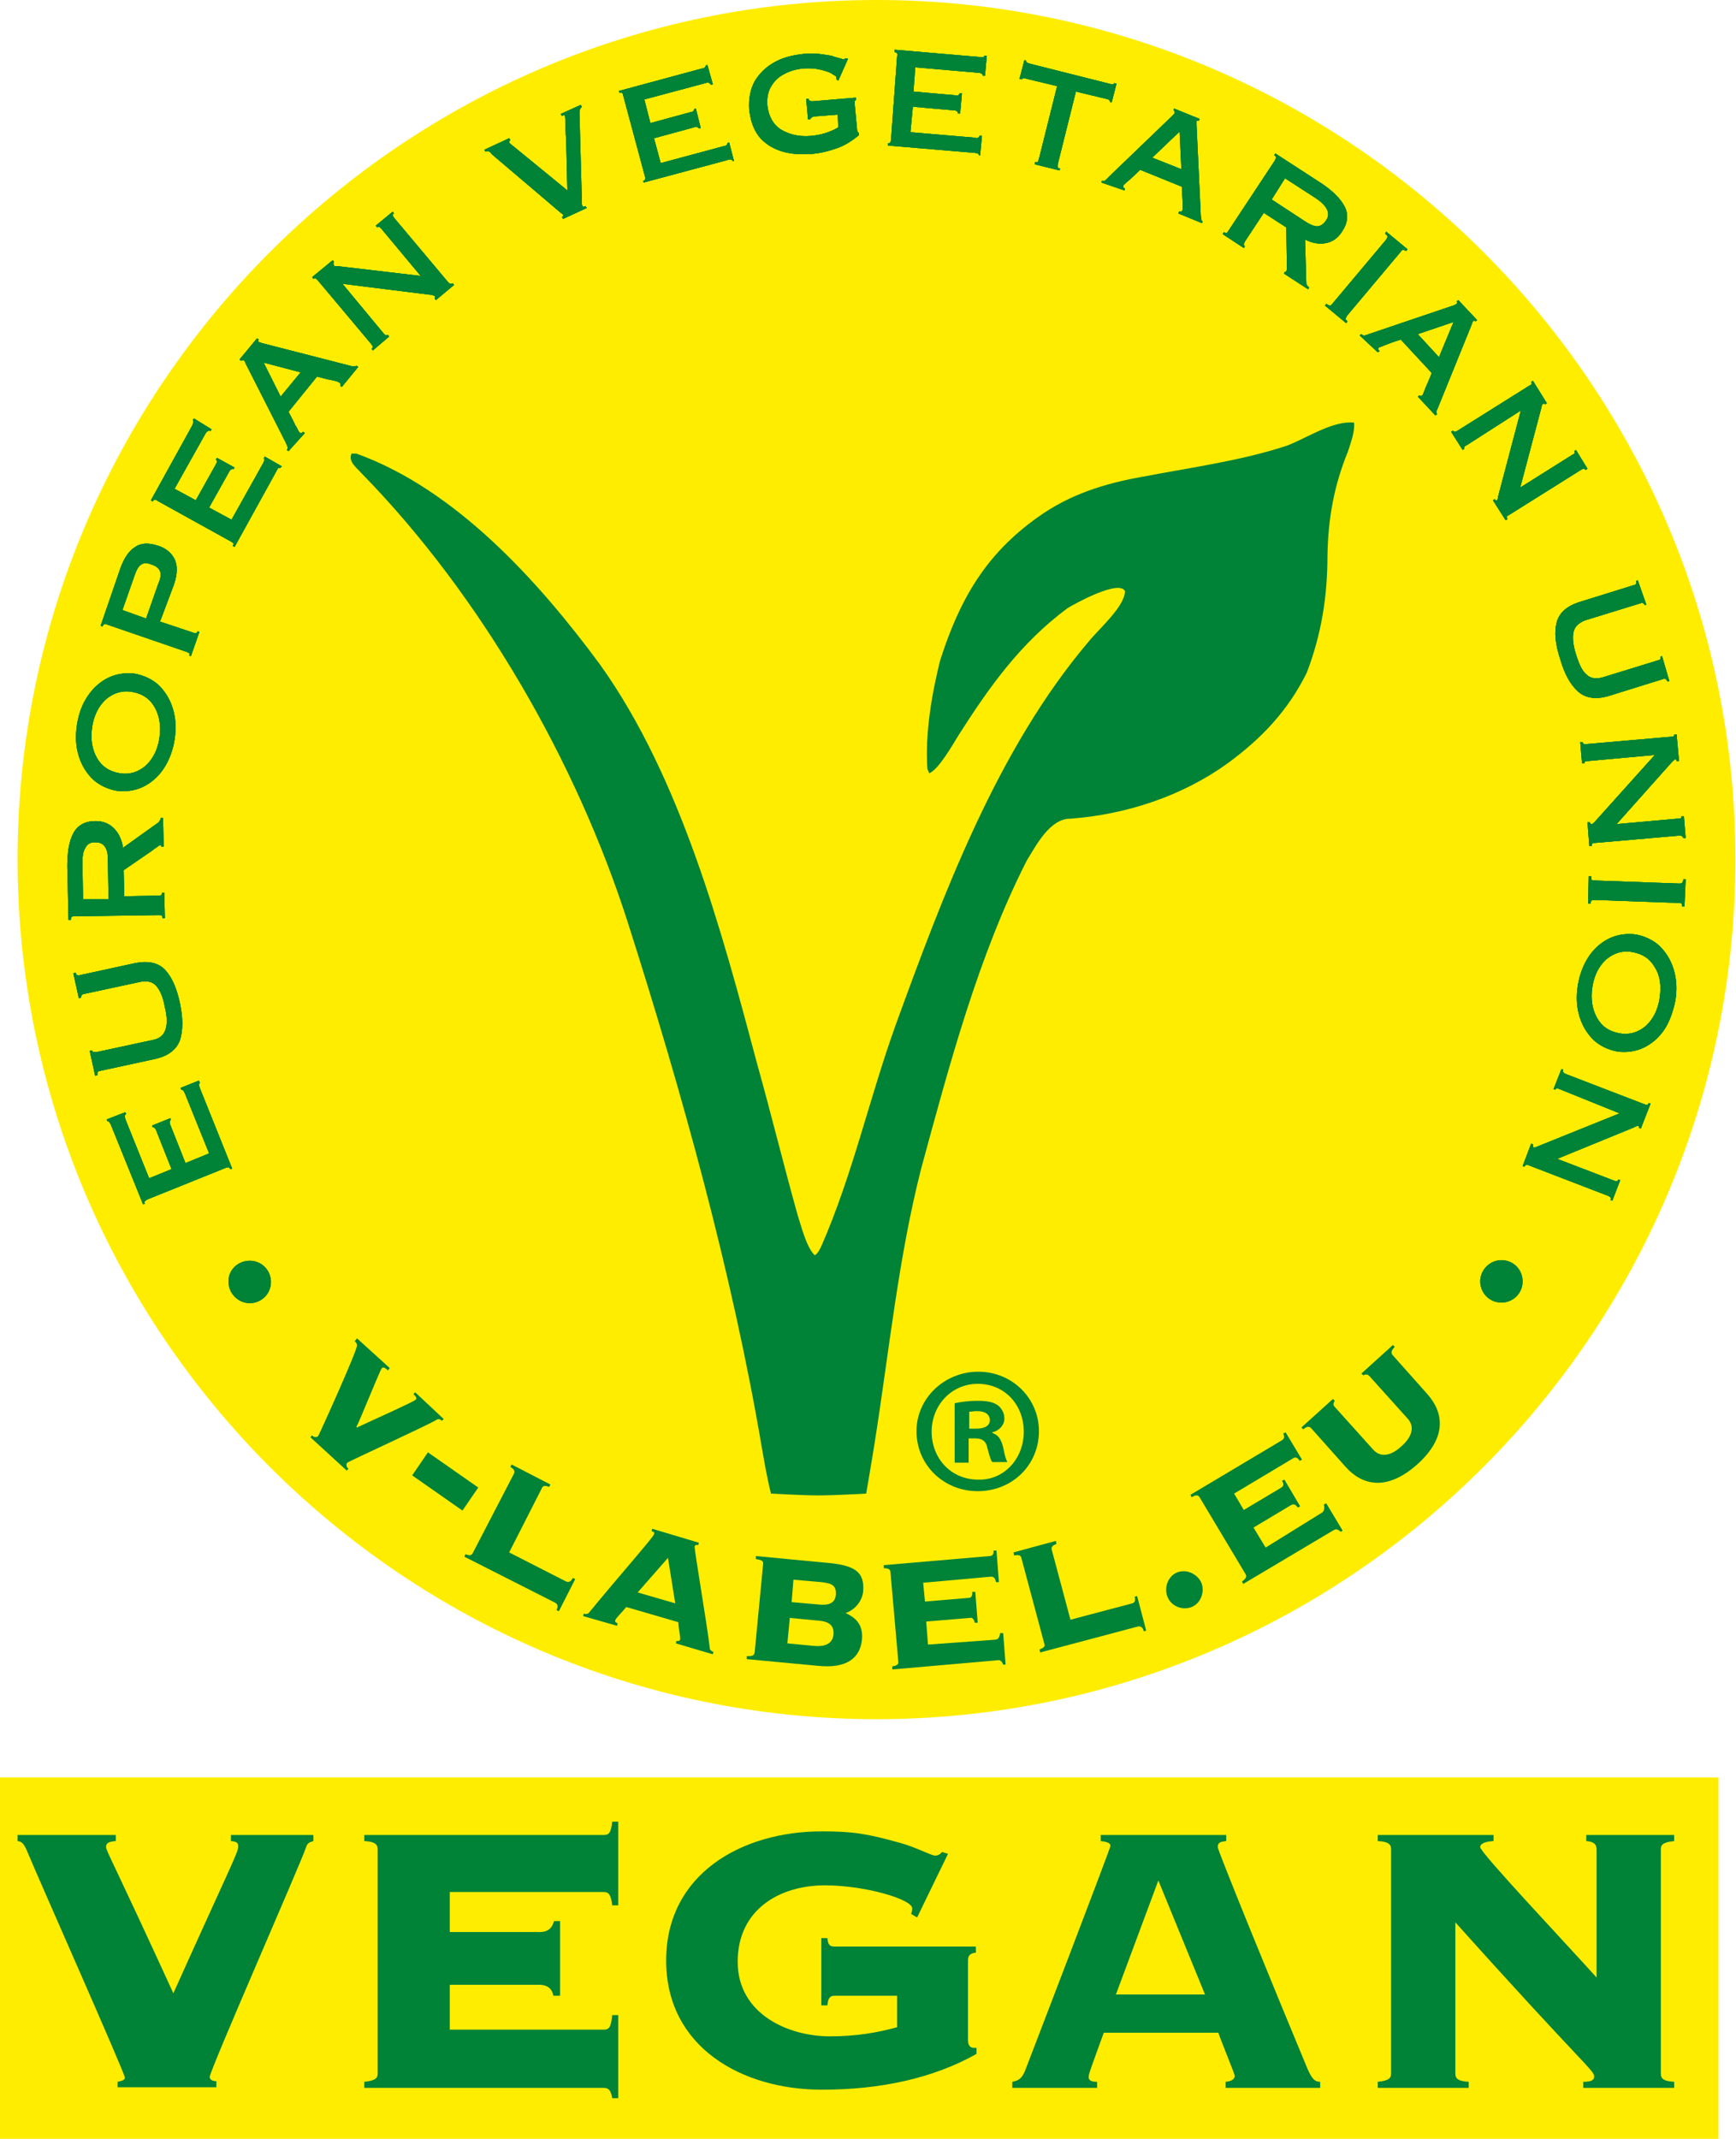 <svg version="1.1" id="Ebene_1" xmlns="http://www.w3.org/2000/svg" xmlns:xlink="http://www.w3.org/1999/xlink" x="0" y="0" viewBox="0 0 286.4 352.7" xml:space="preserve"><style>.st0,.st1{fill-rule:evenodd;clip-rule:evenodd}.st0{clip-path:url(#SVGID_2_);fill:#ffed00}.st1{fill:#008237}.st1,.st2{clip-path:url(#SVGID_2_)}.st3{fill:#008237}</style><defs><path id="SVGID_1_" d="M-276-157.3h841.9V438H-276z"/></defs><clipPath id="SVGID_2_"><use xlink:href="#SVGID_1_" overflow="visible"/></clipPath><path class="st0" d="M144.6 283.5c78.1 0 141.7-63.7 141.7-141.7C286.4 63.7 222.7 0 144.6 0 66.6 0 2.9 63.7 2.9 141.7c0 78.1 63.7 141.8 141.7 141.8"/><path class="st1" d="M142.9 246.3s1-5.8 1.4-8.4c2.4-15.1 3.9-30.5 7.7-45.3 4.6-16.9 9.4-35 17.4-50.7 1.5-2.4 3.8-7 7.3-6.9 9.1-.7 18.3-3.7 25.8-9.1 5.6-4.1 10-8.7 13.1-15 2.4-6.3 3.4-12.5 3.4-19.3.1-6.1 1.1-11.6 3.4-17.2.5-1.6 1.1-3.1 1-4.7-3.5-.4-7.9 2.6-11.1 3.8-7.6 2.5-15.9 3.6-23.7 5.1-6.3 1.1-12.1 2.9-17.4 6.7-8.6 6.1-12.9 13.6-16.1 23.6-1.4 5.6-2.5 12.1-2.1 17.9l.3.7c1.5-.5 4-4.9 4.8-6.2 5.1-8 10.2-15.2 18-21 1.3-.8 8.6-4.8 9.5-2.8-.1 2.6-4.3 6.2-6 8.3-15.1 17.8-24 41.7-31.9 63.4-4.3 12-7.1 24.7-12.2 36.3-.2.4-.6 1.3-1.1 1.5-1.4-1.4-2.2-4.8-2.8-6.6-2.3-8.2-4.4-16.8-6.7-25-5.8-21.8-12.6-47.2-25.9-65.8-10.1-13.7-23.8-28.9-40.2-34.8H58c-.6 1.3.8 2.3 1.6 3.2 19.7 20.1 35.5 47.6 44 74.2 8.9 27.9 17.2 57.7 22.1 86.6.4 2.3.9 5.2 1.5 7.5 0 0 5.3.3 7.8.3 2.6 0 7.9-.3 7.9-.3M32.8 178.2l-3 1.2.1.3c.1 0 .2 0 .3.1.1.1.2.3.3.5l4 9.9-3.9 1.6-2.5-6.3c-.1-.2-.1-.4-.1-.6 0-.1.1-.2.2-.2l-.1-.3-3 1.2.1.3c.1 0 .2 0 .3.1.1.1.2.2.3.5l2.5 6.3-3.7 1.5-3.9-9.7c-.1-.3-.1-.4-.1-.6 0-.1.1-.2.2-.3l-.1-.3-3.1 1.2.1.3c.1 0 .2 0 .3.1.1.1.2.3.3.5l5.3 13.1.3-.1c-.1-.2-.1-.3 0-.4.1-.1.2-.2.4-.3l12.9-5.2c.2-.1.4-.1.5-.1.1 0 .2.1.3.3l.3-.1-5.3-13.2c-.1-.2-.1-.4-.2-.6 0-.1 0-.2.2-.3l-.2-.4zM15.7 177.4l.4-.1c-.1-.2 0-.4 0-.5.1-.1.2-.2.4-.2l9.2-2c2.1-.5 3.4-1.5 4-3.1.5-1.6.5-3.6 0-6s-1.3-4.3-2.4-5.5c-1.1-1.2-2.7-1.6-4.9-1.2l-9.2 2c-.2.1-.4 0-.5 0-.1-.1-.2-.2-.2-.4l-.4.1.9 4.1.4-.1c0-.2 0-.3.1-.4.1-.1.2-.2.4-.2l9.3-2c1.1-.2 2 0 2.6.7.6.7 1.1 1.8 1.4 3.5.4 1.6.4 2.8.1 3.7-.3.9-1 1.5-2.1 1.7l-9.3 2h-.5c-.1 0-.2-.2-.2-.3l-.4.1.9 4.1zM13.7 148.3l-.1-6c0-1.1.1-1.9.5-2.5.3-.6.8-.9 1.5-.9s1.2.1 1.6.6c.4.4.6 1.2.6 2.3l.1 6.5h-4.2zm6.7-4.8l4.8-3.3c.2-.2.4-.3.7-.5.2-.2.4-.3.6-.3.1 0 .1 0 .1.1v.1h.4l-.1-4.7h-.4c0 .2-.1.4-.2.5-.1.2-.2.3-.4.4l-5.6 4c-.2-1.3-.7-2.4-1.5-3.2-.8-.8-1.8-1.2-3-1.2-1.8 0-3 .7-3.7 2-.7 1.3-1 3.1-1 5.5l.2 8.8h.4c0-.2 0-.4.1-.5.1-.1.3-.1.5-.1l13.9-.2c.2 0 .4 0 .5.1.1.1.1.2.1.4h.4l-.1-4.2h-.4c0 .2 0 .3-.1.4-.1.1-.3.1-.5.1l-5.6.1-.1-4.3zM12.7 119.5c-.3 1.9-.2 3.6.3 5.2s1.3 2.8 2.3 3.8c1.1 1 2.4 1.6 3.9 1.9 1.5.2 3 0 4.3-.6 1.3-.6 2.5-1.6 3.4-2.9.9-1.3 1.6-3 1.9-4.9.3-1.9.2-3.6-.3-5.2s-1.3-2.8-2.3-3.8c-1.1-1-2.4-1.6-3.9-1.9-1.5-.2-3 0-4.3.6-1.3.6-2.5 1.6-3.4 2.9-1 1.4-1.6 3-1.9 4.9m2.5.4c.3-2 1.1-3.5 2.3-4.6 1.2-1 2.6-1.5 4.3-1.2 1.7.3 2.9 1.1 3.7 2.5.8 1.4 1.1 3.1.8 5.1-.3 2-1.1 3.5-2.3 4.6-1.2 1-2.6 1.5-4.3 1.2-1.7-.3-2.9-1.1-3.7-2.5-.8-1.4-1.1-3.1-.8-5.1M28.7 96.4c.6-1.8.6-3.2.1-4.2s-1.4-1.8-2.7-2.2c-1.5-.5-2.8-.5-3.8.2-1 .6-1.8 1.8-2.4 3.4l-3.3 9.6.3.1c.1-.2.2-.3.3-.4.1 0 .3 0 .5.1l13.1 4.5.4.2c.1.1.1.2 0 .4l.3.1 1.4-4-.3-.1c-.1.2-.1.3-.3.3-.1 0-.3 0-.5-.1l-5.4-1.8 2.3-6.1zm-8.5 4.2l2-5.7c.3-.9.7-1.6 1.1-1.8.4-.3 1-.3 1.7 0 .7.2 1.2.6 1.4 1.1.2.5.1 1.2-.3 2.1l-2 5.7-3.9-1.4zM46.5 76.9l-2.8-1.6-.2.3c.1.1.2.2.1.3 0 .1-.1.3-.2.5l-5.2 9.3-3.7-2 3.3-5.9c.1-.2.3-.4.4-.4.1-.1.2-.1.3 0l.2-.3-2.9-1.6-.2.3c.1.1.2.1.2.3 0 .1-.1.3-.2.5l-3.3 5.9-3.5-1.9 5.1-9.1c.1-.2.3-.4.4-.4.1-.1.3-.1.4 0l.2-.3L32 69l-.2.3c.1 0 .1.1.1.3 0 .1-.1.3-.2.6l-6.8 12.3.3.2c.1-.2.2-.3.3-.3.1 0 .3 0 .5.2l12.1 6.7c.2.1.3.2.4.3.1.1 0 .2-.1.4l.3.2 6.9-12.5c.1-.2.2-.4.3-.5.1-.1.2-.1.3 0l.3-.3zM50.3 71.4l-.3-.2c-.1.1-.2.2-.3.2-.1 0-.2 0-.3-.1 0 0-.1-.1-.2-.3-.1-.2-.2-.5-.5-.9-.2-.5-.6-1.2-1.1-2.2l4.7-5.8c1.1.3 1.9.5 2.5.6.5.1.9.2 1 .3.2.1.3.1.3.2.1.1.1.1.1.2s0 .1-.1.2l.3.2 2.7-3.3-.3-.2c-.1.1-.2.1-.4.1s-.4 0-.7-.1l-14.4-3.7c-.1 0-.2-.1-.3-.1-.1 0-.2-.1-.3-.1-.1-.1-.1-.1-.1-.2s0-.1.1-.2l-.3-.2-2.9 3.5.3.2c.1-.1.1-.1.2-.1h.2l.2.2c0 .1.1.2.1.3L47 72.7c.2.4.3.6.4.9.1.2.1.4-.1.6l.3.2 2.7-3zm-.7-10l-3.3 4-2.8-5.6 6.1 1.6zM56.5 46.8l14.4 1.8c.2 0 .4 0 .5.1.1 0 .2.1.3.1 0 .1.1.1.1.2s-.1.1-.1.2l.2.3 3-2.5-.2-.3c-.1.1-.2.1-.4.1-.1 0-.2-.1-.4-.3L65 35.9c-.1-.2-.2-.3-.2-.4 0-.1 0-.2.2-.3l-.2-.3-2.8 2.3.2.3c.1-.1.2-.1.3-.1.1 0 .2.1.4.3l6.5 7.8-13.6-1.6h-.4c-.1 0-.2 0-.3-.1-.1-.3-.1-.4-.1-.4 0-.1.1-.1.1-.2l-.2-.3-3.4 2.8.2.3c.1-.1.2-.1.3-.1.1 0 .2.1.4.3l8.9 10.6c.1.2.2.3.2.4 0 .1 0 .2-.2.3l.2.3 2.7-2.3-.2-.3c-.1.1-.2.1-.3.1-.1 0-.2-.1-.4-.3l-6.8-8.2zM92.5 18.8l.2.3c.1 0 .2-.1.3-.1.1 0 .2 0 .2.1s.1.6.1 1.3c0 .8 0 1.6.1 2.5l.2 8.5L87 26c-1-.8-1.7-1.4-2.2-1.8-.5-.4-.8-.6-.8-.7v-.2l.2-.2-.2-.3-4.1 1.9.2.3c.3-.1.5-.1.6 0 .2.1.3.2.4.4L92.4 35c.1.1.2.2.3.2l.2.2v.2c0 .1-.1.1-.2.2l.2.3 3.9-1.8-.2-.3c-.1 0-.2.1-.3.1-.1 0-.1 0-.2-.1 0-.1-.1-.2-.1-.3v-.3l-.4-14.7c0-.2 0-.5.1-.7.1-.2.2-.3.3-.4l-.2-.3-3.3 1.5zM121.1 26.6l-.8-3.1-.3.1c0 .1 0 .2-.1.3-.1.1-.3.2-.5.2L109 26.9l-1.1-4.1 6.6-1.8c.2-.1.4-.1.6 0 .1 0 .2.1.2.2l.3-.1-.8-3.2-.3.1c0 .1 0 .2-.1.3-.1.1-.3.2-.5.2l-6.6 1.8-1-3.9 10.1-2.7c.3-.1.5-.1.6 0 .1.1.2.1.3.3l.3-.1-.9-3.2-.3.1c0 .1 0 .2-.1.3-.1.1-.3.2-.5.2L102.1 15l.1.3c.2-.1.3 0 .4 0 .1.1.2.2.2.4l3.6 13.4c.1.2.1.4 0 .5 0 .1-.1.2-.3.2l.1.3 13.8-3.7c.2-.1.4-.1.6-.1.1 0 .2.1.2.2l.3.1zM138.3 21c-.3.2-.9.5-1.7.8-.8.3-1.7.5-2.7.6-2 .2-3.6-.2-5-1-1.3-.8-2.1-2.2-2.3-4-.1-1.2.1-2.3.6-3.1.5-.9 1.2-1.6 2.2-2.1.9-.5 2-.8 3.1-.9 1.1-.1 2.1 0 2.9.2.8.2 1.5.4 1.9.7.5.3.7.4.7.6V13.1l.3.2 1.6-3.6-.4-.1c-.1.1-.2.1-.3.2-.1 0-.3-.1-.7-.2-.4-.1-.8-.2-1.3-.4-.6-.1-1.2-.2-2-.3-.8-.1-1.7-.1-2.7 0-1.8.2-3.4.6-4.8 1.4-1.4.8-2.4 1.8-3.2 3.1-.7 1.3-1 2.8-.9 4.6.2 1.9.7 3.3 1.6 4.5.9 1.1 2.1 1.9 3.6 2.4s3.1.6 4.9.5c1.6-.1 3.1-.5 4.5-1s2.5-1.3 3.5-2.1v-.4c-.1 0-.2-.1-.2-.2-.1-.1-.1-.2-.1-.3l-.4-4.3v-.4c0-.1.1-.1.2-.2v-.4l-7.1.6c-.2 0-.4 0-.5-.1-.1-.1-.2-.1-.2-.3h-.4l.3 3.4h.4c0-.1 0-.2.2-.3.1-.1.3-.2.5-.2l3.8-.3.1 2.1zM161.7 25.6l.3-3.2h-.4c0 .1-.1.2-.2.3-.1.1-.3.1-.6 0l-10.6-.9.4-4.2 6.8.6c.3 0 .4.1.5.2.1.1.2.2.1.3h.4l.3-3.3h-.4c0 .1-.1.2-.2.3-.1.1-.3.1-.6 0l-6.8-.6.3-4 10.4.9c.3 0 .5.1.6.2.1.1.2.2.1.3h.4l.3-3.3h-.4c0 .1-.1.2-.2.2s-.3.1-.6 0l-14-1.2v.4c.2 0 .3.1.4.2.1.1.1.3 0 .5L147 23c0 .2-.1.4-.1.5-.1.1-.2.1-.4.1v.4l14.2 1.2c.3 0 .4.1.6.1.1.1.2.1.2.3h.2zM174.9 27.8c-.2 0-.3-.1-.4-.2v-.5l3-12 5 1.2c.3.1.4.1.5.2.1.1.1.2.1.3l.3.1.8-3.1-.4-.1c0 .1-.1.2-.2.2s-.3 0-.6-.1l-13.1-3.3c-.2-.1-.4-.1-.5-.2-.1-.1-.1-.2-.1-.3l-.3-.1-.8 3.1.4.1c0-.1.1-.2.2-.2s.3 0 .6.1l5 1.2-3 12c-.1.2-.1.4-.2.5-.1.1-.2.1-.4 0l-.1.4 4.1 1 .1-.3zM185.5 31.4l.1-.3c-.1-.1-.2-.1-.3-.2v-.3l.2-.2c.1-.1.4-.4.8-.7.4-.4 1-.9 1.8-1.7l6.9 2.8c0 1.2.1 2 .1 2.5v1.1c0 .2 0 .3-.1.4 0 .1-.1.1-.2.1h-.3l-.1.3 3.9 1.6.1-.3c-.1 0-.2-.1-.2-.3 0-.2-.1-.4-.1-.7l-.7-14.9v-.3-.3c0-.1.1-.1.2-.1h.2l.1-.3-4.2-1.7-.1.3c.1 0 .1.1.2.2v.2c0 .1-.1.2-.2.3l-.2.2-10.3 9.9-.7.7c-.2.2-.4.2-.6.1l-.1.3 3.8 1.3zm9.4-3.5l-4.8-1.9 4.5-4.3.3 6.2zM212 29.4l5.1 3.3c.9.6 1.5 1.2 1.8 1.8.3.6.3 1.2-.1 1.8-.4.6-.8.9-1.3 1-.5.1-1.3-.2-2.2-.8l-5.5-3.6 2.2-3.5zm.2 8.1l.1 5.8v.8c0 .3 0 .5-.1.6 0 .1-.1.1-.1.1h-.1l-.2.3 4 2.6.2-.3c-.2-.1-.3-.3-.4-.4-.1-.2-.1-.4-.1-.6l-.2-6.9c1.2.6 2.3.8 3.4.6 1.1-.2 2-.8 2.7-1.9 1-1.5 1.1-2.9.4-4.2-.7-1.3-2-2.6-4-3.9l-7.4-4.8-.2.3c.2.1.3.2.3.4 0 .1-.1.3-.2.5L202.7 38c-.1.2-.2.3-.3.4-.1 0-.3 0-.5-.1l-.2.3 3.5 2.3.2-.3c-.2-.1-.2-.2-.2-.3 0-.1.1-.3.2-.5l3.1-4.7 3.7 2.4zM231.1 41.5c.1-.2.3-.3.4-.3.1 0 .3.1.5.2l.2-.3-3.5-2.9-.2.3c.2.2.4.4.4.5 0 .1-.1.3-.2.5l-8.9 10.6c-.1.2-.3.3-.4.3-.1 0-.3-.1-.6-.3l-.2.3 3.5 2.9.2-.3c-.2-.2-.3-.3-.3-.4 0-.1.1-.3.2-.5l8.9-10.6zM227.3 58.1l.3-.2c-.1-.1-.2-.2-.2-.3 0-.1 0-.2.1-.3 0 0 .1-.1.3-.1.2-.1.5-.2 1-.4s1.3-.5 2.3-.8l5.1 5.5c-.4 1.1-.8 1.9-1 2.4-.2.5-.3.8-.4 1-.1.2-.1.3-.2.3-.1.1-.1.1-.2.1s-.1-.1-.2-.1l-.3.2 2.9 3.1.3-.2c-.1-.1-.1-.2-.1-.4s.1-.4.2-.6l5.6-13.8c0-.1.1-.2.1-.3 0-.1.1-.2.1-.2.1-.1.1-.1.2-.1s.1 0 .2.1l.3-.2-3.1-3.3-.3.2c.1.1.1.1.1.2s0 .1-.1.2-.2.1-.3.2c-.1 0-.2.1-.3.1L226.1 55c-.4.1-.7.3-.9.3-.2.1-.4 0-.6-.2l-.3.2 3 2.8zm10.1.8l-3.5-3.8 5.9-2-2.4 5.8zM250.9 67.7l-3.7 14c-.1.2-.1.4-.1.5 0 .1-.1.2-.1.3h-.2c-.1 0-.1-.1-.2-.2l-.3.2 2.1 3.3.3-.2c-.1-.1-.1-.3-.1-.4 0-.1.2-.2.4-.3l11.8-7.4c.2-.1.3-.2.5-.2.1 0 .2.1.3.2l.3-.2-1.9-3.1-.3.2c.1.1.1.2.1.3 0 .1-.2.2-.4.3l-8.6 5.4 3.5-13.2c0-.2.1-.3.1-.4 0-.1.1-.2.2-.2s.1-.1.2 0c.1 0 .1.1.1.1l.3-.2-2.3-3.7-.3.2c.1.1.1.2.1.3 0 .1-.2.2-.4.3L240.5 71c-.2.1-.3.2-.5.2-.1 0-.2-.1-.3-.2l-.3.2 1.9 3 .3-.2c-.1-.1-.1-.2 0-.3 0-.1.2-.2.4-.3l8.9-5.7zM270.2 95.7l-.3.1c.1.2.1.4 0 .5-.1.1-.2.2-.4.2l-9 2.8c-2.1.7-3.3 1.8-3.7 3.4-.4 1.6-.2 3.6.6 6 .7 2.4 1.6 4.1 2.9 5.3 1.2 1.1 2.9 1.4 5 .8l9-2.8c.2-.1.4-.1.5 0 .1 0 .2.2.3.4l.3-.1-1.2-4.1-.3.1c.1.2.1.3 0 .4-.1.1-.2.2-.4.2l-9.1 2.8c-1.1.3-2 .2-2.7-.5-.7-.6-1.2-1.7-1.7-3.3-.5-1.6-.6-2.8-.4-3.7.2-.9.9-1.5 1.9-1.9l9.1-2.8c.2-.1.4-.1.5 0 .1 0 .2.1.2.3l.3-.1-1.4-4zM273 124.5l-9.7 10.8c-.1.1-.2.3-.4.4-.1.1-.2.2-.3.2-.1 0-.1 0-.2-.1s-.1-.1-.1-.2h-.4l.3 3.9h.4c0-.2 0-.3.1-.4.1-.1.2-.1.5-.1l13.8-1.2c.2 0 .4 0 .5.1.1.1.2.2.2.3h.4l-.3-3.6h-.4c0 .2 0 .3-.1.3-.1.1-.2.1-.5.1l-10.1.9 9.1-10.2.3-.3c.1-.1.2-.1.2-.2.1 0 .2 0 .2.1 0 0 .1.1.1.2h.4l-.4-4.4h-.4c0 .2 0 .3-.1.3-.1.1-.2.1-.5.1l-13.8 1.2h-.5c-.1-.1-.2-.2-.2-.3h-.4l.3 3.5h.4c0-.1 0-.2.1-.3.1-.1.2-.1.5-.1l11-1zM276.9 148.9c.2 0 .4 0 .5.1.1.1.1.3.1.5h.4l.2-4.5h-.4c0 .3-.1.5-.2.6-.1.1-.3.1-.5.1l-13.9-.5c-.2 0-.4 0-.5-.1-.1-.1-.1-.3-.1-.6h-.4l-.1 4.5h.4c0-.3.1-.4.2-.5.1-.1.3-.1.5-.1l13.8.5zM276.4 165c.3-1.9.2-3.6-.3-5.2s-1.3-2.8-2.3-3.8c-1.1-1-2.4-1.6-3.9-1.9-1.5-.2-3 0-4.3.6-1.3.6-2.5 1.6-3.4 2.9-.9 1.3-1.6 3-1.9 4.9-.3 1.9-.2 3.6.3 5.2s1.3 2.8 2.3 3.8c1.1 1 2.4 1.6 3.9 1.9 1.5.2 3 0 4.3-.6 1.3-.6 2.5-1.6 3.4-2.9s1.5-3 1.9-4.9m-2.6-.4c-.3 2-1.1 3.5-2.3 4.6-1.2 1-2.6 1.5-4.3 1.2-1.7-.3-2.9-1.1-3.7-2.5-.8-1.4-1.1-3.1-.8-5.1.3-2 1.1-3.5 2.3-4.6 1.2-1 2.6-1.5 4.3-1.2 1.7.3 2.9 1.1 3.7 2.5.9 1.4 1.1 3.1.8 5.1M267.2 183.6l-13.4 5.4c-.2.1-.3.1-.5.2-.1 0-.2.1-.3 0-.1 0-.1-.1-.1-.2v-.3l-.3-.1-1.4 3.7.3.1c.1-.2.1-.2.3-.3.1 0 .3 0 .5.1l13 5c.2.1.4.2.4.3.1.1.1.2 0 .4l.3.1 1.3-3.4-.3-.1c-.1.1-.1.2-.2.3-.1 0-.3 0-.5-.1l-9.4-3.6 12.7-5.2c.1-.1.3-.1.4-.2.1 0 .2-.1.3 0 .1 0 .1.1.1.1v.2l.3.1 1.6-4.1-.3-.1c-.1.1-.1.2-.2.3-.1 0-.3 0-.5-.1l-13-5c-.2-.1-.4-.2-.4-.3-.1-.1-.1-.2 0-.4l-.3-.1-1.3 3.3.3.1c0-.1.1-.2.2-.2s.3 0 .5.1l9.9 4zM41.2 207.9c2 0 3.5 1.6 3.5 3.5 0 2-1.6 3.5-3.5 3.5s-3.5-1.6-3.5-3.5c-.1-1.9 1.5-3.5 3.5-3.5M247.7 207.8c2 0 3.5 1.6 3.5 3.5 0 2-1.6 3.5-3.5 3.5-2 0-3.5-1.6-3.5-3.5s1.6-3.5 3.5-3.5"/><path class="st1" d="M32.8 178.2l-3 1.2.1.3c.1 0 .2 0 .3.1.1.1.2.3.3.5l4 9.9-3.9 1.6-2.5-6.3c-.1-.2-.1-.4-.1-.6 0-.1.1-.2.2-.2l-.1-.3-3 1.2.1.3c.1 0 .2 0 .3.1.1.1.2.2.3.5l2.5 6.3-3.7 1.5-3.9-9.7c-.1-.3-.1-.4-.1-.6 0-.1.1-.2.2-.3l-.1-.3-3.1 1.2.1.3c.1 0 .2 0 .3.1.1.1.2.3.3.5l5.3 13.1.3-.1c-.1-.2-.1-.3 0-.4.1-.1.2-.2.4-.3l12.9-5.2c.2-.1.4-.1.5-.1.1 0 .2.1.3.3l.3-.1-5.3-13.2c-.1-.2-.1-.4-.2-.6 0-.1 0-.2.2-.3l-.2-.4zM15.7 177.4l.4-.1c-.1-.2 0-.4 0-.5.1-.1.2-.2.4-.2l9.2-2c2.1-.5 3.4-1.5 4-3.1.5-1.6.5-3.6 0-6s-1.3-4.3-2.4-5.5c-1.1-1.2-2.7-1.6-4.9-1.2l-9.2 2c-.2.1-.4 0-.5 0-.1-.1-.2-.2-.2-.4l-.4.1.9 4.1.4-.1c0-.2 0-.3.1-.4.1-.1.2-.2.4-.2l9.3-2c1.1-.2 2 0 2.6.7.6.7 1.1 1.8 1.4 3.5.4 1.6.4 2.8.1 3.7-.3.9-1 1.5-2.1 1.7l-9.3 2h-.5c-.1 0-.2-.2-.2-.3l-.4.1.9 4.1zM13.7 148.3l-.1-6c0-1.1.1-1.9.5-2.5.3-.6.8-.9 1.5-.9s1.2.1 1.6.6c.4.4.6 1.2.6 2.3l.1 6.5h-4.2zm6.7-4.8l4.8-3.3c.2-.2.4-.3.7-.5.2-.2.4-.3.6-.3.1 0 .1 0 .1.1v.1h.4l-.1-4.7h-.4c0 .2-.1.4-.2.5-.1.2-.2.3-.4.4l-5.6 4c-.2-1.3-.7-2.4-1.5-3.2-.8-.8-1.8-1.2-3-1.2-1.8 0-3 .7-3.7 2-.7 1.3-1 3.1-1 5.5l.2 8.8h.4c0-.2 0-.4.1-.5.1-.1.3-.1.5-.1l13.9-.2c.2 0 .4 0 .5.1.1.1.1.2.1.4h.4l-.1-4.2h-.4c0 .2 0 .3-.1.4-.1.1-.3.1-.5.1l-5.6.1-.1-4.3zM12.7 119.5c-.3 1.9-.2 3.6.3 5.2s1.3 2.8 2.3 3.8c1.1 1 2.4 1.6 3.9 1.9 1.5.2 3 0 4.3-.6 1.3-.6 2.5-1.6 3.4-2.9.9-1.3 1.6-3 1.9-4.9.3-1.9.2-3.6-.3-5.2s-1.3-2.8-2.3-3.8c-1.1-1-2.4-1.6-3.9-1.9-1.5-.2-3 0-4.3.6-1.3.6-2.5 1.6-3.4 2.9-1 1.4-1.6 3-1.9 4.9m2.5.4c.3-2 1.1-3.5 2.3-4.6 1.2-1 2.6-1.5 4.3-1.2 1.7.3 2.9 1.1 3.7 2.5.8 1.4 1.1 3.1.8 5.1-.3 2-1.1 3.5-2.3 4.6-1.2 1-2.6 1.5-4.3 1.2-1.7-.3-2.9-1.1-3.7-2.5-.8-1.4-1.1-3.1-.8-5.1M28.7 96.4c.6-1.8.6-3.2.1-4.2s-1.4-1.8-2.7-2.2c-1.5-.5-2.8-.5-3.8.2-1 .6-1.8 1.8-2.4 3.4l-3.3 9.6.3.1c.1-.2.2-.3.3-.4.1 0 .3 0 .5.1l13.1 4.5.4.2c.1.1.1.2 0 .4l.3.1 1.4-4-.3-.1c-.1.2-.1.3-.3.3-.1 0-.3 0-.5-.1l-5.4-1.8 2.3-6.1zm-8.5 4.2l2-5.7c.3-.9.7-1.6 1.1-1.8.4-.3 1-.3 1.7 0 .7.2 1.2.6 1.4 1.1.2.5.1 1.2-.3 2.1l-2 5.7-3.9-1.4zM46.5 76.9l-2.8-1.6-.2.3c.1.1.2.2.1.3 0 .1-.1.3-.2.5l-5.2 9.3-3.7-2 3.3-5.9c.1-.2.3-.4.4-.4.1-.1.2-.1.3 0l.2-.3-2.9-1.6-.2.3c.1.1.2.1.2.3 0 .1-.1.3-.2.5l-3.3 5.9-3.5-1.9 5.1-9.1c.1-.2.3-.4.4-.4.1-.1.3-.1.4 0l.2-.3L32 69l-.2.3c.1 0 .1.1.1.3 0 .1-.1.3-.2.6l-6.8 12.3.3.2c.1-.2.2-.3.3-.3.1 0 .3 0 .5.2l12.1 6.7c.2.1.3.2.4.3.1.1 0 .2-.1.4l.3.2 6.9-12.5c.1-.2.2-.4.3-.5.1-.1.2-.1.3 0l.3-.3zM50.3 71.4l-.3-.2c-.1.1-.2.2-.3.2-.1 0-.2 0-.3-.1 0 0-.1-.1-.2-.3-.1-.2-.2-.5-.5-.9-.2-.5-.6-1.2-1.1-2.2l4.7-5.8c1.1.3 1.9.5 2.5.6.5.1.9.2 1 .3.2.1.3.1.3.2.1.1.1.1.1.2s0 .1-.1.2l.3.2 2.7-3.3-.3-.2c-.1.1-.2.1-.4.1s-.4 0-.7-.1l-14.4-3.7c-.1 0-.2-.1-.3-.1-.1 0-.2-.1-.3-.1-.1-.1-.1-.1-.1-.2s0-.1.1-.2l-.3-.2-2.9 3.5.3.2c.1-.1.1-.1.2-.1h.2l.2.2c0 .1.1.2.1.3L47 72.7c.2.4.3.6.4.9.1.2.1.4-.1.6l.3.2 2.7-3zm-.7-10l-3.3 4-2.8-5.6 6.1 1.6zM56.5 46.8l14.4 1.8c.2 0 .4 0 .5.1.1 0 .2.1.3.1 0 .1.1.1.1.2s-.1.1-.1.2l.2.3 3-2.5-.2-.3c-.1.1-.2.1-.4.1-.1 0-.2-.1-.4-.3L65 35.9c-.1-.2-.2-.3-.2-.4 0-.1 0-.2.2-.3l-.2-.3-2.8 2.3.2.3c.1-.1.2-.1.3-.1.1 0 .2.1.4.3l6.5 7.8-13.6-1.6h-.4c-.1 0-.2 0-.3-.1-.1-.3-.1-.4-.1-.4 0-.1.1-.1.1-.2l-.2-.3-3.4 2.8.2.3c.1-.1.2-.1.3-.1.1 0 .2.1.4.3l8.9 10.6c.1.2.2.3.2.4 0 .1 0 .2-.2.3l.2.3 2.7-2.3-.2-.3c-.1.1-.2.1-.3.1-.1 0-.2-.1-.4-.3l-6.8-8.2zM92.5 18.8l.2.3c.1 0 .2-.1.3-.1.1 0 .2 0 .2.1s.1.6.1 1.3c0 .8 0 1.6.1 2.5l.2 8.5L87 26c-1-.8-1.7-1.4-2.2-1.8-.5-.4-.8-.6-.8-.7v-.2l.2-.2-.2-.3-4.1 1.9.2.3c.3-.1.5-.1.6 0 .2.1.3.2.4.4L92.4 35c.1.1.2.2.3.2l.2.2v.2c0 .1-.1.1-.2.2l.2.3 3.9-1.8-.2-.3c-.1 0-.2.1-.3.1-.1 0-.1 0-.2-.1 0-.1-.1-.2-.1-.3v-.3l-.4-14.7c0-.2 0-.5.1-.7.1-.2.2-.3.3-.4l-.2-.3-3.3 1.5zM121.1 26.6l-.8-3.1-.3.1c0 .1 0 .2-.1.3-.1.1-.3.2-.5.2L109 26.9l-1.1-4.1 6.6-1.8c.2-.1.4-.1.6 0 .1 0 .2.1.2.2l.3-.1-.8-3.2-.3.1c0 .1 0 .2-.1.3-.1.1-.3.2-.5.2l-6.6 1.8-1-3.9 10.1-2.7c.3-.1.5-.1.6 0 .1.1.2.1.3.3l.3-.1-.9-3.2-.3.1c0 .1 0 .2-.1.3-.1.1-.3.2-.5.2L102.1 15l.1.3c.2-.1.3 0 .4 0 .1.1.2.2.2.4l3.6 13.4c.1.2.1.4 0 .5 0 .1-.1.2-.3.2l.1.3 13.8-3.7c.2-.1.4-.1.6-.1.1 0 .2.1.2.2l.3.1zM138.3 21c-.3.2-.9.5-1.7.8-.8.3-1.7.5-2.7.6-2 .2-3.6-.2-5-1-1.3-.8-2.1-2.2-2.3-4-.1-1.2.1-2.3.6-3.1.5-.9 1.2-1.6 2.2-2.1.9-.5 2-.8 3.1-.9 1.1-.1 2.1 0 2.9.2.8.2 1.5.4 1.9.7.5.3.7.4.7.6V13.1l.3.2 1.6-3.6-.4-.1c-.1.1-.2.1-.3.2-.1 0-.3-.1-.7-.2-.4-.1-.8-.2-1.3-.4-.6-.1-1.2-.2-2-.3-.8-.1-1.7-.1-2.7 0-1.8.2-3.4.6-4.8 1.4-1.4.8-2.4 1.8-3.2 3.1-.7 1.3-1 2.8-.9 4.6.2 1.9.7 3.3 1.6 4.5.9 1.1 2.1 1.9 3.6 2.4s3.1.6 4.9.5c1.6-.1 3.1-.5 4.5-1s2.5-1.3 3.5-2.1v-.4c-.1 0-.2-.1-.2-.2-.1-.1-.1-.2-.1-.3l-.4-4.3v-.4c0-.1.1-.1.2-.2v-.4l-7.1.6c-.2 0-.4 0-.5-.1-.1-.1-.2-.1-.2-.3h-.4l.3 3.4h.4c0-.1 0-.2.2-.3.1-.1.3-.2.5-.2l3.8-.3.1 2.1zM161.7 25.6l.3-3.2h-.4c0 .1-.1.2-.2.3-.1.1-.3.1-.6 0l-10.6-.9.4-4.2 6.8.6c.3 0 .4.1.5.2.1.1.2.2.1.3h.4l.3-3.3h-.4c0 .1-.1.2-.2.3-.1.1-.3.1-.6 0l-6.8-.6.3-4 10.4.9c.3 0 .5.1.6.2.1.1.2.2.1.3h.4l.3-3.3h-.4c0 .1-.1.2-.2.2s-.3.1-.6 0l-14-1.2v.4c.2 0 .3.1.4.2.1.1.1.3 0 .5L147 23c0 .2-.1.4-.1.5-.1.1-.2.1-.4.1v.4l14.2 1.2c.3 0 .4.1.6.1.1.1.2.1.2.3h.2zM174.9 27.8c-.2 0-.3-.1-.4-.2v-.5l3-12 5 1.2c.3.1.4.1.5.2.1.1.1.2.1.3l.3.1.8-3.1-.4-.1c0 .1-.1.2-.2.2s-.3 0-.6-.1l-13.1-3.3c-.2-.1-.4-.1-.5-.2-.1-.1-.1-.2-.1-.3l-.3-.1-.8 3.1.4.1c0-.1.1-.2.2-.2s.3 0 .6.1l5 1.2-3 12c-.1.2-.1.4-.2.5-.1.1-.2.1-.4 0l-.1.4 4.1 1 .1-.3zM185.5 31.4l.1-.3c-.1-.1-.2-.1-.3-.2v-.3l.2-.2c.1-.1.4-.4.8-.7.4-.4 1-.9 1.8-1.7l6.9 2.8c0 1.2.1 2 .1 2.5v1.1c0 .2 0 .3-.1.4 0 .1-.1.1-.2.1h-.3l-.1.3 3.9 1.6.1-.3c-.1 0-.2-.1-.2-.3 0-.2-.1-.4-.1-.7l-.7-14.9v-.3-.3c0-.1.1-.1.2-.1h.2l.1-.3-4.2-1.7-.1.3c.1 0 .1.1.2.2v.2c0 .1-.1.2-.2.3l-.2.2-10.3 9.9-.7.7c-.2.2-.4.2-.6.1l-.1.3 3.8 1.3zm9.4-3.5l-4.8-1.9 4.5-4.3.3 6.2zM212 29.4l5.1 3.3c.9.6 1.5 1.2 1.8 1.8.3.6.3 1.2-.1 1.8-.4.6-.8.9-1.3 1-.5.1-1.3-.2-2.2-.8l-5.5-3.6 2.2-3.5zm.2 8.1l.1 5.8v.8c0 .3 0 .5-.1.6 0 .1-.1.1-.1.1h-.1l-.2.3 4 2.6.2-.3c-.2-.1-.3-.3-.4-.4-.1-.2-.1-.4-.1-.6l-.2-6.9c1.2.6 2.3.8 3.4.6 1.1-.2 2-.8 2.7-1.9 1-1.5 1.1-2.9.4-4.2-.7-1.3-2-2.6-4-3.9l-7.4-4.8-.2.3c.2.1.3.2.3.4 0 .1-.1.3-.2.5L202.7 38c-.1.2-.2.3-.3.4-.1 0-.3 0-.5-.1l-.2.3 3.5 2.3.2-.3c-.2-.1-.2-.2-.2-.3 0-.1.1-.3.2-.5l3.1-4.7 3.7 2.4zM231.1 41.5c.1-.2.3-.3.4-.3.1 0 .3.1.5.2l.2-.3-3.5-2.9-.2.3c.2.2.4.4.4.5 0 .1-.1.3-.2.5l-8.9 10.6c-.1.2-.3.3-.4.3-.1 0-.3-.1-.6-.3l-.2.3 3.5 2.9.2-.3c-.2-.2-.3-.3-.3-.4 0-.1.1-.3.2-.5l8.9-10.6zM227.3 58.1l.3-.2c-.1-.1-.2-.2-.2-.3 0-.1 0-.2.1-.3 0 0 .1-.1.3-.1.2-.1.5-.2 1-.4s1.3-.5 2.3-.8l5.1 5.5c-.4 1.1-.8 1.9-1 2.4-.2.5-.3.8-.4 1-.1.2-.1.3-.2.3-.1.1-.1.1-.2.1s-.1-.1-.2-.1l-.3.2 2.9 3.1.3-.2c-.1-.1-.1-.2-.1-.4s.1-.4.2-.6l5.6-13.8c0-.1.1-.2.1-.3 0-.1.1-.2.1-.2.1-.1.1-.1.2-.1s.1 0 .2.1l.3-.2-3.1-3.3-.3.2c.1.1.1.1.1.2s0 .1-.1.2-.2.1-.3.2c-.1 0-.2.1-.3.1L226.1 55c-.4.1-.7.3-.9.3-.2.1-.4 0-.6-.2l-.3.2 3 2.8zm10.1.8l-3.5-3.8 5.9-2-2.4 5.8zM250.9 67.7l-3.7 14c-.1.2-.1.4-.1.5 0 .1-.1.2-.1.3h-.2c-.1 0-.1-.1-.2-.2l-.3.2 2.1 3.3.3-.2c-.1-.1-.1-.3-.1-.4 0-.1.2-.2.4-.3l11.8-7.4c.2-.1.3-.2.5-.2.1 0 .2.1.3.2l.3-.2-1.9-3.1-.3.2c.1.1.1.2.1.3 0 .1-.2.2-.4.3l-8.6 5.4 3.5-13.2c0-.2.1-.3.1-.4 0-.1.1-.2.2-.2s.1-.1.2 0c.1 0 .1.1.1.1l.3-.2-2.3-3.7-.3.2c.1.1.1.2.1.3 0 .1-.2.2-.4.3L240.5 71c-.2.1-.3.2-.5.2-.1 0-.2-.1-.3-.2l-.3.2 1.9 3 .3-.2c-.1-.1-.1-.2 0-.3 0-.1.2-.2.4-.3l8.9-5.7zM270.2 95.7l-.3.1c.1.2.1.4 0 .5-.1.1-.2.2-.4.2l-9 2.8c-2.1.7-3.3 1.8-3.7 3.4-.4 1.6-.2 3.6.6 6 .7 2.4 1.6 4.1 2.9 5.3 1.2 1.1 2.9 1.4 5 .8l9-2.8c.2-.1.4-.1.5 0 .1 0 .2.2.3.4l.3-.1-1.2-4.1-.3.1c.1.2.1.3 0 .4-.1.1-.2.2-.4.2l-9.1 2.8c-1.1.3-2 .2-2.7-.5-.7-.6-1.2-1.7-1.7-3.3-.5-1.6-.6-2.8-.4-3.7.2-.9.9-1.5 1.9-1.9l9.1-2.8c.2-.1.4-.1.5 0 .1 0 .2.1.2.3l.3-.1-1.4-4zM273 124.5l-9.7 10.8c-.1.1-.2.3-.4.4-.1.1-.2.2-.3.2-.1 0-.1 0-.2-.1s-.1-.1-.1-.2h-.4l.3 3.9h.4c0-.2 0-.3.1-.4.1-.1.2-.1.5-.1l13.8-1.2c.2 0 .4 0 .5.1.1.1.2.2.2.3h.4l-.3-3.6h-.4c0 .2 0 .3-.1.3-.1.1-.2.1-.5.1l-10.1.9 9.1-10.2.3-.3c.1-.1.2-.1.2-.2.1 0 .2 0 .2.1 0 0 .1.1.1.2h.4l-.4-4.4h-.4c0 .2 0 .3-.1.3-.1.1-.2.1-.5.1l-13.8 1.2h-.5c-.1-.1-.2-.2-.2-.3h-.4l.3 3.5h.4c0-.1 0-.2.1-.3.1-.1.2-.1.5-.1l11-1zM276.9 148.9c.2 0 .4 0 .5.1.1.1.1.3.1.5h.4l.2-4.5h-.4c0 .3-.1.5-.2.6-.1.1-.3.1-.5.1l-13.9-.5c-.2 0-.4 0-.5-.1-.1-.1-.1-.3-.1-.6h-.4l-.1 4.5h.4c0-.3.1-.4.2-.5.1-.1.3-.1.5-.1l13.8.5zM276.4 165c.3-1.9.2-3.6-.3-5.2s-1.3-2.8-2.3-3.8c-1.1-1-2.4-1.6-3.9-1.9-1.5-.2-3 0-4.3.6-1.3.6-2.5 1.6-3.4 2.9-.9 1.3-1.6 3-1.9 4.9-.3 1.9-.2 3.6.3 5.2s1.3 2.8 2.3 3.8c1.1 1 2.4 1.6 3.9 1.9 1.5.2 3 0 4.3-.6 1.3-.6 2.5-1.6 3.4-2.9s1.5-3 1.9-4.9m-2.6-.4c-.3 2-1.1 3.5-2.3 4.6-1.2 1-2.6 1.5-4.3 1.2-1.7-.3-2.9-1.1-3.7-2.5-.8-1.4-1.1-3.1-.8-5.1.3-2 1.1-3.5 2.3-4.6 1.2-1 2.6-1.5 4.3-1.2 1.7.3 2.9 1.1 3.7 2.5.9 1.4 1.1 3.1.8 5.1M267.2 183.6l-13.4 5.4c-.2.1-.3.1-.5.2-.1 0-.2.1-.3 0-.1 0-.1-.1-.1-.2v-.3l-.3-.1-1.4 3.7.3.1c.1-.2.1-.2.3-.3.1 0 .3 0 .5.1l13 5c.2.1.4.2.4.3.1.1.1.2 0 .4l.3.1 1.3-3.4-.3-.1c-.1.1-.1.2-.2.3-.1 0-.3 0-.5-.1l-9.4-3.6 12.7-5.2c.1-.1.3-.1.4-.2.1 0 .2-.1.3 0 .1 0 .1.1.1.1v.2l.3.1 1.6-4.1-.3-.1c-.1.1-.1.2-.2.3-.1 0-.3 0-.5-.1l-13-5c-.2-.1-.4-.2-.4-.3-.1-.1-.1-.2 0-.4l-.3-.1-1.3 3.3.3.1c0-.1.1-.2.2-.2s.3 0 .5.1l9.9 4z"/><path class="st1" d="M32.8 178.2l-3 1.2.1.3c.1 0 .2 0 .3.1.1.1.2.3.3.5l4 9.9-3.9 1.6-2.5-6.3c-.1-.2-.1-.4-.1-.6 0-.1.1-.2.2-.2l-.1-.3-3 1.2.1.3c.1 0 .2 0 .3.1.1.1.2.2.3.5l2.5 6.3-3.7 1.5-3.9-9.7c-.1-.3-.1-.4-.1-.6 0-.1.1-.2.2-.3l-.1-.3-3.1 1.2.1.3c.1 0 .2 0 .3.1.1.1.2.3.3.5l5.3 13.1.3-.1c-.1-.2-.1-.3 0-.4.1-.1.2-.2.4-.3l12.9-5.2c.2-.1.4-.1.5-.1.1 0 .2.1.3.3l.3-.1-5.3-13.2c-.1-.2-.1-.4-.2-.6 0-.1 0-.2.2-.3l-.2-.4zM15.7 177.4l.4-.1c-.1-.2 0-.4 0-.5.1-.1.2-.2.4-.2l9.2-2c2.1-.5 3.4-1.5 4-3.1.5-1.6.5-3.6 0-6s-1.3-4.3-2.4-5.5c-1.1-1.2-2.7-1.6-4.9-1.2l-9.2 2c-.2.1-.4 0-.5 0-.1-.1-.2-.2-.2-.4l-.4.1.9 4.1.4-.1c0-.2 0-.3.1-.4.1-.1.2-.2.4-.2l9.3-2c1.1-.2 2 0 2.6.7.6.7 1.1 1.8 1.4 3.5.4 1.6.4 2.8.1 3.7-.3.9-1 1.5-2.1 1.7l-9.3 2h-.5c-.1 0-.2-.2-.2-.3l-.4.1.9 4.1zM13.7 148.3l-.1-6c0-1.1.1-1.9.5-2.5.3-.6.8-.9 1.5-.9s1.2.1 1.6.6c.4.4.6 1.2.6 2.3l.1 6.5h-4.2zm6.7-4.8l4.8-3.3c.2-.2.4-.3.7-.5.2-.2.4-.3.6-.3.1 0 .1 0 .1.1v.1h.4l-.1-4.7h-.4c0 .2-.1.4-.2.5-.1.2-.2.3-.4.4l-5.6 4c-.2-1.3-.7-2.4-1.5-3.2-.8-.8-1.8-1.2-3-1.2-1.8 0-3 .7-3.7 2-.7 1.3-1 3.1-1 5.5l.2 8.8h.4c0-.2 0-.4.1-.5.1-.1.3-.1.5-.1l13.9-.2c.2 0 .4 0 .5.1.1.1.1.2.1.4h.4l-.1-4.2h-.4c0 .2 0 .3-.1.4-.1.1-.3.1-.5.1l-5.6.1-.1-4.3zM12.7 119.5c-.3 1.9-.2 3.6.3 5.2s1.3 2.8 2.3 3.8c1.1 1 2.4 1.6 3.9 1.9 1.5.2 3 0 4.3-.6 1.3-.6 2.5-1.6 3.4-2.9.9-1.3 1.6-3 1.9-4.9.3-1.9.2-3.6-.3-5.2s-1.3-2.8-2.3-3.8c-1.1-1-2.4-1.6-3.9-1.9-1.5-.2-3 0-4.3.6-1.3.6-2.5 1.6-3.4 2.9-1 1.4-1.6 3-1.9 4.9m2.5.4c.3-2 1.1-3.5 2.3-4.6 1.2-1 2.6-1.5 4.3-1.2 1.7.3 2.9 1.1 3.7 2.5.8 1.4 1.1 3.1.8 5.1-.3 2-1.1 3.5-2.3 4.6-1.2 1-2.6 1.5-4.3 1.2-1.7-.3-2.9-1.1-3.7-2.5-.8-1.4-1.1-3.1-.8-5.1M28.7 96.4c.6-1.8.6-3.2.1-4.2s-1.4-1.8-2.7-2.2c-1.5-.5-2.8-.5-3.8.2-1 .6-1.8 1.8-2.4 3.4l-3.3 9.6.3.1c.1-.2.2-.3.3-.4.1 0 .3 0 .5.1l13.1 4.5.4.2c.1.1.1.2 0 .4l.3.1 1.4-4-.3-.1c-.1.2-.1.3-.3.3-.1 0-.3 0-.5-.1l-5.4-1.8 2.3-6.1zm-8.5 4.2l2-5.7c.3-.9.7-1.6 1.1-1.8.4-.3 1-.3 1.7 0 .7.2 1.2.6 1.4 1.1.2.5.1 1.2-.3 2.1l-2 5.7-3.9-1.4zM46.5 76.9l-2.8-1.6-.2.3c.1.1.2.2.1.3 0 .1-.1.3-.2.5l-5.2 9.3-3.7-2 3.3-5.9c.1-.2.3-.4.4-.4.1-.1.2-.1.3 0l.2-.3-2.9-1.6-.2.3c.1.1.2.1.2.3 0 .1-.1.3-.2.5l-3.3 5.9-3.5-1.9 5.1-9.1c.1-.2.3-.4.4-.4.1-.1.3-.1.4 0l.2-.3L32 69l-.2.3c.1 0 .1.1.1.3 0 .1-.1.3-.2.6l-6.8 12.3.3.2c.1-.2.2-.3.3-.3.1 0 .3 0 .5.2l12.1 6.7c.2.1.3.2.4.3.1.1 0 .2-.1.4l.3.2 6.9-12.5c.1-.2.2-.4.3-.5.1-.1.2-.1.3 0l.3-.3zM50.3 71.4l-.3-.2c-.1.1-.2.2-.3.2-.1 0-.2 0-.3-.1 0 0-.1-.1-.2-.3-.1-.2-.2-.5-.5-.9-.2-.5-.6-1.2-1.1-2.2l4.7-5.8c1.1.3 1.9.5 2.5.6.5.1.9.2 1 .3.2.1.3.1.3.2.1.1.1.1.1.2s0 .1-.1.2l.3.2 2.7-3.3-.3-.2c-.1.1-.2.1-.4.1s-.4 0-.7-.1l-14.4-3.7c-.1 0-.2-.1-.3-.1-.1 0-.2-.1-.3-.1-.1-.1-.1-.1-.1-.2s0-.1.1-.2l-.3-.2-2.9 3.5.3.2c.1-.1.1-.1.2-.1h.2l.2.2c0 .1.1.2.1.3L47 72.7c.2.4.3.6.4.9.1.2.1.4-.1.6l.3.2 2.7-3zm-.7-10l-3.3 4-2.8-5.6 6.1 1.6zM56.5 46.8l14.4 1.8c.2 0 .4 0 .5.1.1 0 .2.1.3.1 0 .1.1.1.1.2s-.1.1-.1.2l.2.3 3-2.5-.2-.3c-.1.1-.2.1-.4.1-.1 0-.2-.1-.4-.3L65 35.9c-.1-.2-.2-.3-.2-.4 0-.1 0-.2.2-.3l-.2-.3-2.8 2.3.2.3c.1-.1.2-.1.3-.1.1 0 .2.1.4.3l6.5 7.8-13.6-1.6h-.4c-.1 0-.2 0-.3-.1-.1-.3-.1-.4-.1-.4 0-.1.1-.1.1-.2l-.2-.3-3.4 2.8.2.3c.1-.1.2-.1.3-.1.1 0 .2.1.4.3l8.9 10.6c.1.2.2.3.2.4 0 .1 0 .2-.2.3l.2.3 2.7-2.3-.2-.3c-.1.1-.2.1-.3.1-.1 0-.2-.1-.4-.3l-6.8-8.2zM92.5 18.8l.2.3c.1 0 .2-.1.3-.1.1 0 .2 0 .2.1s.1.6.1 1.3c0 .8 0 1.6.1 2.5l.2 8.5L87 26c-1-.8-1.7-1.4-2.2-1.8-.5-.4-.8-.6-.8-.7v-.2l.2-.2-.2-.3-4.1 1.9.2.3c.3-.1.5-.1.6 0 .2.1.3.2.4.4L92.4 35c.1.1.2.2.3.2l.2.2v.2c0 .1-.1.1-.2.2l.2.3 3.9-1.8-.2-.3c-.1 0-.2.1-.3.1-.1 0-.1 0-.2-.1 0-.1-.1-.2-.1-.3v-.3l-.4-14.7c0-.2 0-.5.1-.7.1-.2.2-.3.3-.4l-.2-.3-3.3 1.5zM121.1 26.6l-.8-3.1-.3.1c0 .1 0 .2-.1.3-.1.1-.3.2-.5.2L109 26.9l-1.1-4.1 6.6-1.8c.2-.1.4-.1.6 0 .1 0 .2.1.2.2l.3-.1-.8-3.2-.3.1c0 .1 0 .2-.1.3-.1.1-.3.2-.5.2l-6.6 1.8-1-3.9 10.1-2.7c.3-.1.5-.1.6 0 .1.1.2.1.3.3l.3-.1-.9-3.2-.3.1c0 .1 0 .2-.1.3-.1.1-.3.2-.5.2L102.1 15l.1.3c.2-.1.3 0 .4 0 .1.1.2.2.2.4l3.6 13.4c.1.2.1.4 0 .5 0 .1-.1.2-.3.2l.1.3 13.8-3.7c.2-.1.4-.1.6-.1.1 0 .2.1.2.2l.3.1zM138.3 21c-.3.2-.9.5-1.7.8-.8.3-1.7.5-2.7.6-2 .2-3.6-.2-5-1-1.3-.8-2.1-2.2-2.3-4-.1-1.2.1-2.3.6-3.1.5-.9 1.2-1.6 2.2-2.1.9-.5 2-.8 3.1-.9 1.1-.1 2.1 0 2.9.2.8.2 1.5.4 1.9.7.5.3.7.4.7.6V13.1l.3.2 1.6-3.6-.4-.1c-.1.1-.2.1-.3.2-.1 0-.3-.1-.7-.2-.4-.1-.8-.2-1.3-.4-.6-.1-1.2-.2-2-.3-.8-.1-1.7-.1-2.7 0-1.8.2-3.4.6-4.8 1.4-1.4.8-2.4 1.8-3.2 3.1-.7 1.3-1 2.8-.9 4.6.2 1.9.7 3.3 1.6 4.5.9 1.1 2.1 1.9 3.6 2.4s3.1.6 4.9.5c1.6-.1 3.1-.5 4.5-1s2.5-1.3 3.5-2.1v-.4c-.1 0-.2-.1-.2-.2-.1-.1-.1-.2-.1-.3l-.4-4.3v-.4c0-.1.1-.1.2-.2v-.4l-7.1.6c-.2 0-.4 0-.5-.1-.1-.1-.2-.1-.2-.3h-.4l.3 3.4h.4c0-.1 0-.2.2-.3.1-.1.3-.2.5-.2l3.8-.3.1 2.1zM161.7 25.6l.3-3.2h-.4c0 .1-.1.2-.2.3-.1.1-.3.1-.6 0l-10.6-.9.4-4.2 6.8.6c.3 0 .4.1.5.2.1.1.2.2.1.3h.4l.3-3.3h-.4c0 .1-.1.2-.2.3-.1.1-.3.1-.6 0l-6.8-.6.3-4 10.4.9c.3 0 .5.1.6.2.1.1.2.2.1.3h.4l.3-3.3h-.4c0 .1-.1.2-.2.2s-.3.1-.6 0l-14-1.2v.4c.2 0 .3.1.4.2.1.1.1.3 0 .5L147 23c0 .2-.1.4-.1.5-.1.1-.2.1-.4.1v.4l14.2 1.2c.3 0 .4.1.6.1.1.1.2.1.2.3h.2zM174.9 27.8c-.2 0-.3-.1-.4-.2v-.5l3-12 5 1.2c.3.1.4.1.5.2.1.1.1.2.1.3l.3.1.8-3.1-.4-.1c0 .1-.1.2-.2.2s-.3 0-.6-.1l-13.1-3.3c-.2-.1-.4-.1-.5-.2-.1-.1-.1-.2-.1-.3l-.3-.1-.8 3.1.4.1c0-.1.1-.2.2-.2s.3 0 .6.1l5 1.2-3 12c-.1.2-.1.4-.2.5-.1.1-.2.1-.4 0l-.1.4 4.1 1 .1-.3zM185.5 31.4l.1-.3c-.1-.1-.2-.1-.3-.2v-.3l.2-.2c.1-.1.4-.4.8-.7.4-.4 1-.9 1.8-1.7l6.9 2.8c0 1.2.1 2 .1 2.5v1.1c0 .2 0 .3-.1.4 0 .1-.1.1-.2.1h-.3l-.1.3 3.9 1.6.1-.3c-.1 0-.2-.1-.2-.3 0-.2-.1-.4-.1-.7l-.7-14.9v-.3-.3c0-.1.1-.1.2-.1h.2l.1-.3-4.2-1.7-.1.3c.1 0 .1.1.2.2v.2c0 .1-.1.2-.2.3l-.2.2-10.3 9.9-.7.7c-.2.2-.4.2-.6.1l-.1.3 3.8 1.3zm9.4-3.5l-4.8-1.9 4.5-4.3.3 6.2zM212 29.4l5.1 3.3c.9.6 1.5 1.2 1.8 1.8.3.6.3 1.2-.1 1.8-.4.6-.8.9-1.3 1-.5.1-1.3-.2-2.2-.8l-5.5-3.6 2.2-3.5zm.2 8.1l.1 5.8v.8c0 .3 0 .5-.1.6 0 .1-.1.1-.1.1h-.1l-.2.3 4 2.6.2-.3c-.2-.1-.3-.3-.4-.4-.1-.2-.1-.4-.1-.6l-.2-6.9c1.2.6 2.3.8 3.4.6 1.1-.2 2-.8 2.7-1.9 1-1.5 1.1-2.9.4-4.2-.7-1.3-2-2.6-4-3.9l-7.4-4.8-.2.3c.2.1.3.2.3.4 0 .1-.1.3-.2.5L202.7 38c-.1.2-.2.3-.3.4-.1 0-.3 0-.5-.1l-.2.3 3.5 2.3.2-.3c-.2-.1-.2-.2-.2-.3 0-.1.1-.3.2-.5l3.1-4.7 3.7 2.4zM231.1 41.5c.1-.2.3-.3.4-.3.1 0 .3.1.5.2l.2-.3-3.5-2.9-.2.3c.2.2.4.4.4.5 0 .1-.1.3-.2.5l-8.9 10.6c-.1.2-.3.3-.4.3-.1 0-.3-.1-.6-.3l-.2.3 3.5 2.9.2-.3c-.2-.2-.3-.3-.3-.4 0-.1.1-.3.2-.5l8.9-10.6zM227.3 58.1l.3-.2c-.1-.1-.2-.2-.2-.3 0-.1 0-.2.1-.3 0 0 .1-.1.3-.1.2-.1.5-.2 1-.4s1.3-.5 2.3-.8l5.1 5.5c-.4 1.1-.8 1.9-1 2.4-.2.5-.3.8-.4 1-.1.2-.1.3-.2.3-.1.1-.1.1-.2.1s-.1-.1-.2-.1l-.3.2 2.9 3.1.3-.2c-.1-.1-.1-.2-.1-.4s.1-.4.2-.6l5.6-13.8c0-.1.1-.2.1-.3 0-.1.1-.2.1-.2.1-.1.1-.1.2-.1s.1 0 .2.1l.3-.2-3.1-3.3-.3.2c.1.1.1.1.1.2s0 .1-.1.2-.2.1-.3.2c-.1 0-.2.1-.3.1L226.1 55c-.4.1-.7.3-.9.3-.2.1-.4 0-.6-.2l-.3.2 3 2.8zm10.1.8l-3.5-3.8 5.9-2-2.4 5.8zM250.9 67.7l-3.7 14c-.1.2-.1.4-.1.5 0 .1-.1.2-.1.3h-.2c-.1 0-.1-.1-.2-.2l-.3.2 2.1 3.3.3-.2c-.1-.1-.1-.3-.1-.4 0-.1.2-.2.4-.3l11.8-7.4c.2-.1.3-.2.5-.2.1 0 .2.1.3.2l.3-.2-1.9-3.1-.3.2c.1.1.1.2.1.3 0 .1-.2.2-.4.3l-8.6 5.4 3.5-13.2c0-.2.1-.3.1-.4 0-.1.1-.2.2-.2s.1-.1.2 0c.1 0 .1.1.1.1l.3-.2-2.3-3.7-.3.2c.1.1.1.2.1.3 0 .1-.2.2-.4.3L240.5 71c-.2.1-.3.2-.5.2-.1 0-.2-.1-.3-.2l-.3.2 1.9 3 .3-.2c-.1-.1-.1-.2 0-.3 0-.1.2-.2.4-.3l8.9-5.7zM270.2 95.7l-.3.1c.1.2.1.4 0 .5-.1.1-.2.2-.4.2l-9 2.8c-2.1.7-3.3 1.8-3.7 3.4-.4 1.6-.2 3.6.6 6 .7 2.4 1.6 4.1 2.9 5.3 1.2 1.1 2.9 1.4 5 .8l9-2.8c.2-.1.4-.1.5 0 .1 0 .2.2.3.4l.3-.1-1.2-4.1-.3.1c.1.2.1.3 0 .4-.1.1-.2.2-.4.2l-9.1 2.8c-1.1.3-2 .2-2.7-.5-.7-.6-1.2-1.7-1.7-3.3-.5-1.6-.6-2.8-.4-3.7.2-.9.9-1.5 1.9-1.9l9.1-2.8c.2-.1.4-.1.5 0 .1 0 .2.1.2.3l.3-.1-1.4-4zM273 124.5l-9.7 10.8c-.1.1-.2.3-.4.4-.1.1-.2.2-.3.2-.1 0-.1 0-.2-.1s-.1-.1-.1-.2h-.4l.3 3.9h.4c0-.2 0-.3.1-.4.1-.1.2-.1.5-.1l13.8-1.2c.2 0 .4 0 .5.1.1.1.2.2.2.3h.4l-.3-3.6h-.4c0 .2 0 .3-.1.3-.1.1-.2.1-.5.1l-10.1.9 9.1-10.2.3-.3c.1-.1.2-.1.2-.2.1 0 .2 0 .2.1 0 0 .1.1.1.2h.4l-.4-4.4h-.4c0 .2 0 .3-.1.3-.1.1-.2.1-.5.1l-13.8 1.2h-.5c-.1-.1-.2-.2-.2-.3h-.4l.3 3.5h.4c0-.1 0-.2.1-.3.1-.1.2-.1.5-.1l11-1zM276.9 148.9c.2 0 .4 0 .5.1.1.1.1.3.1.5h.4l.2-4.5h-.4c0 .3-.1.5-.2.6-.1.1-.3.1-.5.1l-13.9-.5c-.2 0-.4 0-.5-.1-.1-.1-.1-.3-.1-.6h-.4l-.1 4.5h.4c0-.3.1-.4.2-.5.1-.1.3-.1.5-.1l13.8.5zM276.4 165c.3-1.9.2-3.6-.3-5.2s-1.3-2.8-2.3-3.8c-1.1-1-2.4-1.6-3.9-1.9-1.5-.2-3 0-4.3.6-1.3.6-2.5 1.6-3.4 2.9-.9 1.3-1.6 3-1.9 4.9-.3 1.9-.2 3.6.3 5.2s1.3 2.8 2.3 3.8c1.1 1 2.4 1.6 3.9 1.9 1.5.2 3 0 4.3-.6 1.3-.6 2.5-1.6 3.4-2.9s1.5-3 1.9-4.9m-2.6-.4c-.3 2-1.1 3.5-2.3 4.6-1.2 1-2.6 1.5-4.3 1.2-1.7-.3-2.9-1.1-3.7-2.5-.8-1.4-1.1-3.1-.8-5.1.3-2 1.1-3.5 2.3-4.6 1.2-1 2.6-1.5 4.3-1.2 1.7.3 2.9 1.1 3.7 2.5.9 1.4 1.1 3.1.8 5.1M267.2 183.6l-13.4 5.4c-.2.1-.3.1-.5.2-.1 0-.2.1-.3 0-.1 0-.1-.1-.1-.2v-.3l-.3-.1-1.4 3.7.3.1c.1-.2.1-.2.3-.3.1 0 .3 0 .5.1l13 5c.2.1.4.2.4.3.1.1.1.2 0 .4l.3.1 1.3-3.4-.3-.1c-.1.1-.1.2-.2.3-.1 0-.3 0-.5-.1l-9.4-3.6 12.7-5.2c.1-.1.3-.1.4-.2.1 0 .2-.1.3 0 .1 0 .1.1.1.1v.2l.3.1 1.6-4.1-.3-.1c-.1.1-.1.2-.2.3-.1 0-.3 0-.5-.1l-13-5c-.2-.1-.4-.2-.4-.3-.1-.1-.1-.2 0-.4l-.3-.1-1.3 3.3.3.1c0-.1.1-.2.2-.2s.3 0 .5.1l9.9 4zM41.2 207.9c2 0 3.5 1.6 3.5 3.5 0 2-1.6 3.5-3.5 3.5s-3.5-1.6-3.5-3.5c-.1-1.9 1.5-3.5 3.5-3.5M247.7 207.8c2 0 3.5 1.6 3.5 3.5 0 2-1.6 3.5-3.5 3.5-2 0-3.5-1.6-3.5-3.5s1.6-3.5 3.5-3.5"/><g class="st2"><path class="st3" d="M58.9 220.7l5.4 4.9-.3.4c-.2-.2-.7-.7-1-.4-.3.3-3.6 8.6-4.2 9.7l.1.1c3.2-1.5 9.5-4.3 9.7-4.6.3-.3-.2-.7-.4-.9l.3-.3 4.7 4.4-.3.3c-.3-.3-.6-.4-1-.1-1.5.9-14.4 6.8-14.6 7-.3.3-.1.8.2 1l-.3.3-6-5.5.3-.3c.2.3.7.4 1 .1.1-.1 6.6-14.4 6.4-15-.1-.4-.2-.5-.4-.6l.4-.5z"/></g><g class="st2"><path class="st3" d="M68 243.3l2.6-3.8 8.3 5.8-2.6 3.8-8.3-5.8z"/></g><g class="st2"><path class="st3" d="M84.8 243c.2-.5-.1-.8-.6-1.1l.2-.4 6.4 3.3-.2.4c-.5-.2-1-.3-1.2.2L84 256l9.4 4.8c.3.1.7.2 1.1-.6l.4.2-2.7 5.3-.4-.2c.4-.7.1-1-.2-1.2l-15-7.6.2-.4c.5.2 1 .3 1.2-.2l6.8-13.1z"/></g><g class="st2"><path class="st3" d="M111.5 271l.1-.4c.1 0 .5.1.6-.2.1-.4-.3-2.1-.3-2.9l-8.6-2.5c-.4.6-1.7 1.8-1.8 2.2-.1.3.2.4.4.5l-.1.4-5.6-1.6.1-.4c.3.1.7.1.9-.2 5-6.1 10.6-12.4 10.7-12.9.1-.3 0-.4-.4-.5l.1-.4 7.7 2.3-.1.4c-.4-.1-.5 0-.6.2-.1.4 2 12.5 2.5 16.8 0 .3.3.5.6.6l-.1.4-6.1-1.8zm-.1-6.6l-1.2-7.5-5 5.7 6.2 1.8z"/></g><g class="st2"><path class="st3" d="M125.9 257.9c.1-.5-.4-.7-1.2-.8v-.5l11.6 1.1c4.6.4 6.4 1.4 6.1 4.8-.2 1.6-1.4 3-2.9 3.5 2 .9 2.9 2.2 2.7 4.4-.3 3-2.5 4.8-7.3 4.3l-11.7-1.1v-.5c.8 0 1.2 0 1.3-.6l1.4-14.6zm4 13.1l4.2.4c1.8.2 3.2-.2 3.4-1.8.2-2.1-1.5-2.3-3-2.4l-4.2-.4-.4 4.2zm.7-6.8l4.6.4c2 .2 2.6-.6 2.7-1.6.1-1.6-.7-1.9-2.4-2.1l-4.6-.4-.3 3.7z"/></g><g class="st2"><path class="st3" d="M164.1 270.4c.5 0 .8-.3.9-1.1h.5l.4 5.2h-.4c-.3-.7-.5-.8-1.1-.7l-17.2 1.5v-.5c.5-.1 1.1-.2 1-.8l-1.3-14.8c0-.5-.6-.6-1.1-.6v-.5l17.5-1.5c.3 0 .7-.2.6-.9h.5l.4 5.2h-.5c-.1-.8-.5-.9-.8-.9l-11.2 1 .3 3.1 7.2-.6c.3 0 .7-.2.6-1h.5l.4 5.1h-.5c-.1-.7-.5-.9-.8-.8l-7.2.6.3 3.8 11-.8z"/></g><g class="st2"><path class="st3" d="M168.5 256.9c-.1-.5-.6-.5-1.2-.4l-.1-.5 7-1.9.1.5c-.5.2-.9.4-.8.9l3.1 11.6 10.2-2.7c.3-.1.6-.3.4-1.1l.4-.1 1.5 5.7-.4.1c-.2-.8-.6-.8-.9-.8l-16.2 4.3-.1-.5c.5-.2 1-.4.8-.9l-3.8-14.2z"/></g><g class="st2"><path class="st3" d="M198.2 261c.6 1.5-.1 3.4-1.6 4-1.5.6-3.4-.1-4-1.7-.6-1.5.1-3.4 1.6-4 1.5-.6 3.3.2 4 1.7z"/></g><g class="st2"><path class="st3" d="M218 249.5c.4-.2.6-.7.4-1.4l.4-.2 2.7 4.5-.3.2c-.6-.5-.8-.5-1.3-.2l-14.8 8.8-.2-.4c.4-.3.9-.7.6-1.2l-7.6-12.7c-.3-.5-.8-.3-1.3 0l-.2-.4 15.1-9c.3-.2.5-.5.2-1.1l.4-.2 2.7 4.5-.4.2c-.4-.7-.8-.6-1.1-.4l-9.7 5.8 1.6 2.7 6.2-3.7c.3-.2.5-.5.1-1.1l.4-.2 2.6 4.4-.4.2c-.4-.6-.8-.6-1.1-.4l-6.2 3.7 2 3.3 9.2-5.7z"/></g><g class="st2"><path class="st3" d="M216.3 235.5c-.4-.4-.8-.2-1.3.2l-.3-.3 5.2-4.7.3.3c-.1.2-.4.6 0 1l6.3 7c1.3 1.5 3.1 1 4.7-.5 1.7-1.5 2.3-3.2 1-4.6l-6.3-7c-.4-.4-.8-.2-1-.1l-.3-.3 5.2-4.7.3.3c-.4.4-.7.9-.4 1.3l5.7 6.4c2.8 3.1 3.4 7.2-1.6 11.7-5.1 4.5-9.1 3.4-11.8.4l-5.7-6.4z"/></g><g class="st2"><path class="st3" d="M161.4 226.2c5.6 0 10 4.4 10 9.8 0 5.6-4.4 9.9-10.1 9.9-5.6 0-10.1-4.3-10.1-9.9 0-5.4 4.6-9.8 10.2-9.8zm-.1 2c-4.3 0-7.6 3.5-7.6 7.9s3.2 7.9 7.7 7.9c4.3.1 7.5-3.5 7.5-7.9s-3.1-7.9-7.6-7.9zm-1.5 13h-2.3v-9.8c.9-.2 2.2-.4 3.8-.4 1.9 0 2.7.3 3.4.8.5.4 1 1.2 1 2.1 0 1.1-.8 2-2 2.3v.1c1 .3 1.5 1.1 1.8 2.4.3 1.5.5 2.1.7 2.4h-2.5c-.3-.4-.5-1.2-.8-2.3-.2-1.1-.8-1.6-2-1.6h-1.1v4zm.1-5.6h1.1c1.3 0 2.3-.4 2.3-1.4 0-.9-.7-1.5-2.1-1.5-.6 0-1 .1-1.3.1v2.8z"/></g><path class="st0" d="M0 293.1h283.5v59.7H0z"/><g class="st2"><path class="st3" d="M19.4 344.3v-1c1-.2 1.2-.4 1.2-.7 0-.7-14.2-32.7-15.9-36.8-.7-1.7-1-2.1-1.8-2.2v-1h16.2v1c-1.3.1-1.6.4-1.6 1s1.2 2.5 11.1 24.1c9.4-20.9 10.7-23.2 10.7-24.2 0-.6-.2-.8-1.2-.9v-1h13.6v1c-.6.2-1 .3-1.2 1-.8 2.5-15.9 36.8-15.9 37.9 0 .4.4.7 1.1.7v1H19.4zM92.3 329.1h-1c-.2-1-.8-1.8-2.4-1.8H74.2v7.4h25.4c.9 0 1.2-.4 1.4-2.4h1V346h-1c-.2-1.3-.6-1.7-1.4-1.7H60.1v-1c2-.2 2.2-.7 2.2-1.4V305c0-.7-.2-1.3-2.2-1.4v-1h39.5c.9 0 1.2-.4 1.4-2.2h1v13.8h-1c-.2-1.8-.6-2.2-1.4-2.2H74.2v6.6H89c1.6 0 2.1-.8 2.4-1.8h1v12.3zM147.9 329.1h-10.2c-.9 0-1.1.6-1.2 1.6h-1v-11.1h1c.1 1 .3 1.4 1.2 1.4H161v1c-1 .1-1.3.5-1.3 1.3v13.1c0 .7.2 1.3 1 1.3h.4v1c-7.1 4-15.8 5.9-25.5 5.9-13.2 0-25.7-7-25.7-21.3s12.5-21.3 25.7-21.3c5.2 0 7.5.4 12.9 1.9 2.6.7 5.1 2.1 5.8 2.1.5 0 .9-.3 1.1-.6l1 .3-5.1 10.5-1-.6c.1-.2.2-.5.2-.9 0-1.5-7.8-3.8-14.4-3.8-7.5 0-14.4 4-14.4 12.6s8.3 12.3 15.2 12.3c4.4 0 7.8-.6 11.1-1.5v-5.2zM182.1 335.2c-2.1 5.8-2.5 6.8-2.5 7.3s.3.8 1.4.8v1h-14v-1c1.1-.2 1.6-.6 2.1-1.8.7-1.8 14.1-36.7 14.1-37.1 0-.6-.9-.7-1.6-.8v-1h20.7v1c-.9.1-1.4.2-1.4 1 0 .6 9.7 24.3 14.7 36.3.8 1.9 1.3 2.4 2.2 2.4v1h-15.6v-1c1.1-.1 1.5-.5 1.5-1 0-.3-2.4-6.1-2.7-7.1h-18.9zm2-6.3h14.7l-7.7-18.8-7 18.8zM229.5 305c0-.7-.2-1.3-2.2-1.4v-1h19.1v1c-1.8.1-2.2.6-2.2 1 0 .9 13.7 15.4 19.2 21.5V305c0-1-.6-1.3-1.7-1.4v-1h14.5v1c-2 .2-2.2.7-2.2 1.4v36.9c0 .7.2 1.3 2.2 1.4v1h-15v-1c1.4 0 1.8-.3 1.8-.9 0-1-2-2.1-22.9-25.4v24.9c0 .7.2 1.3 2.2 1.4v1h-15v-1c2-.2 2.2-.7 2.2-1.4V305z"/></g></svg>